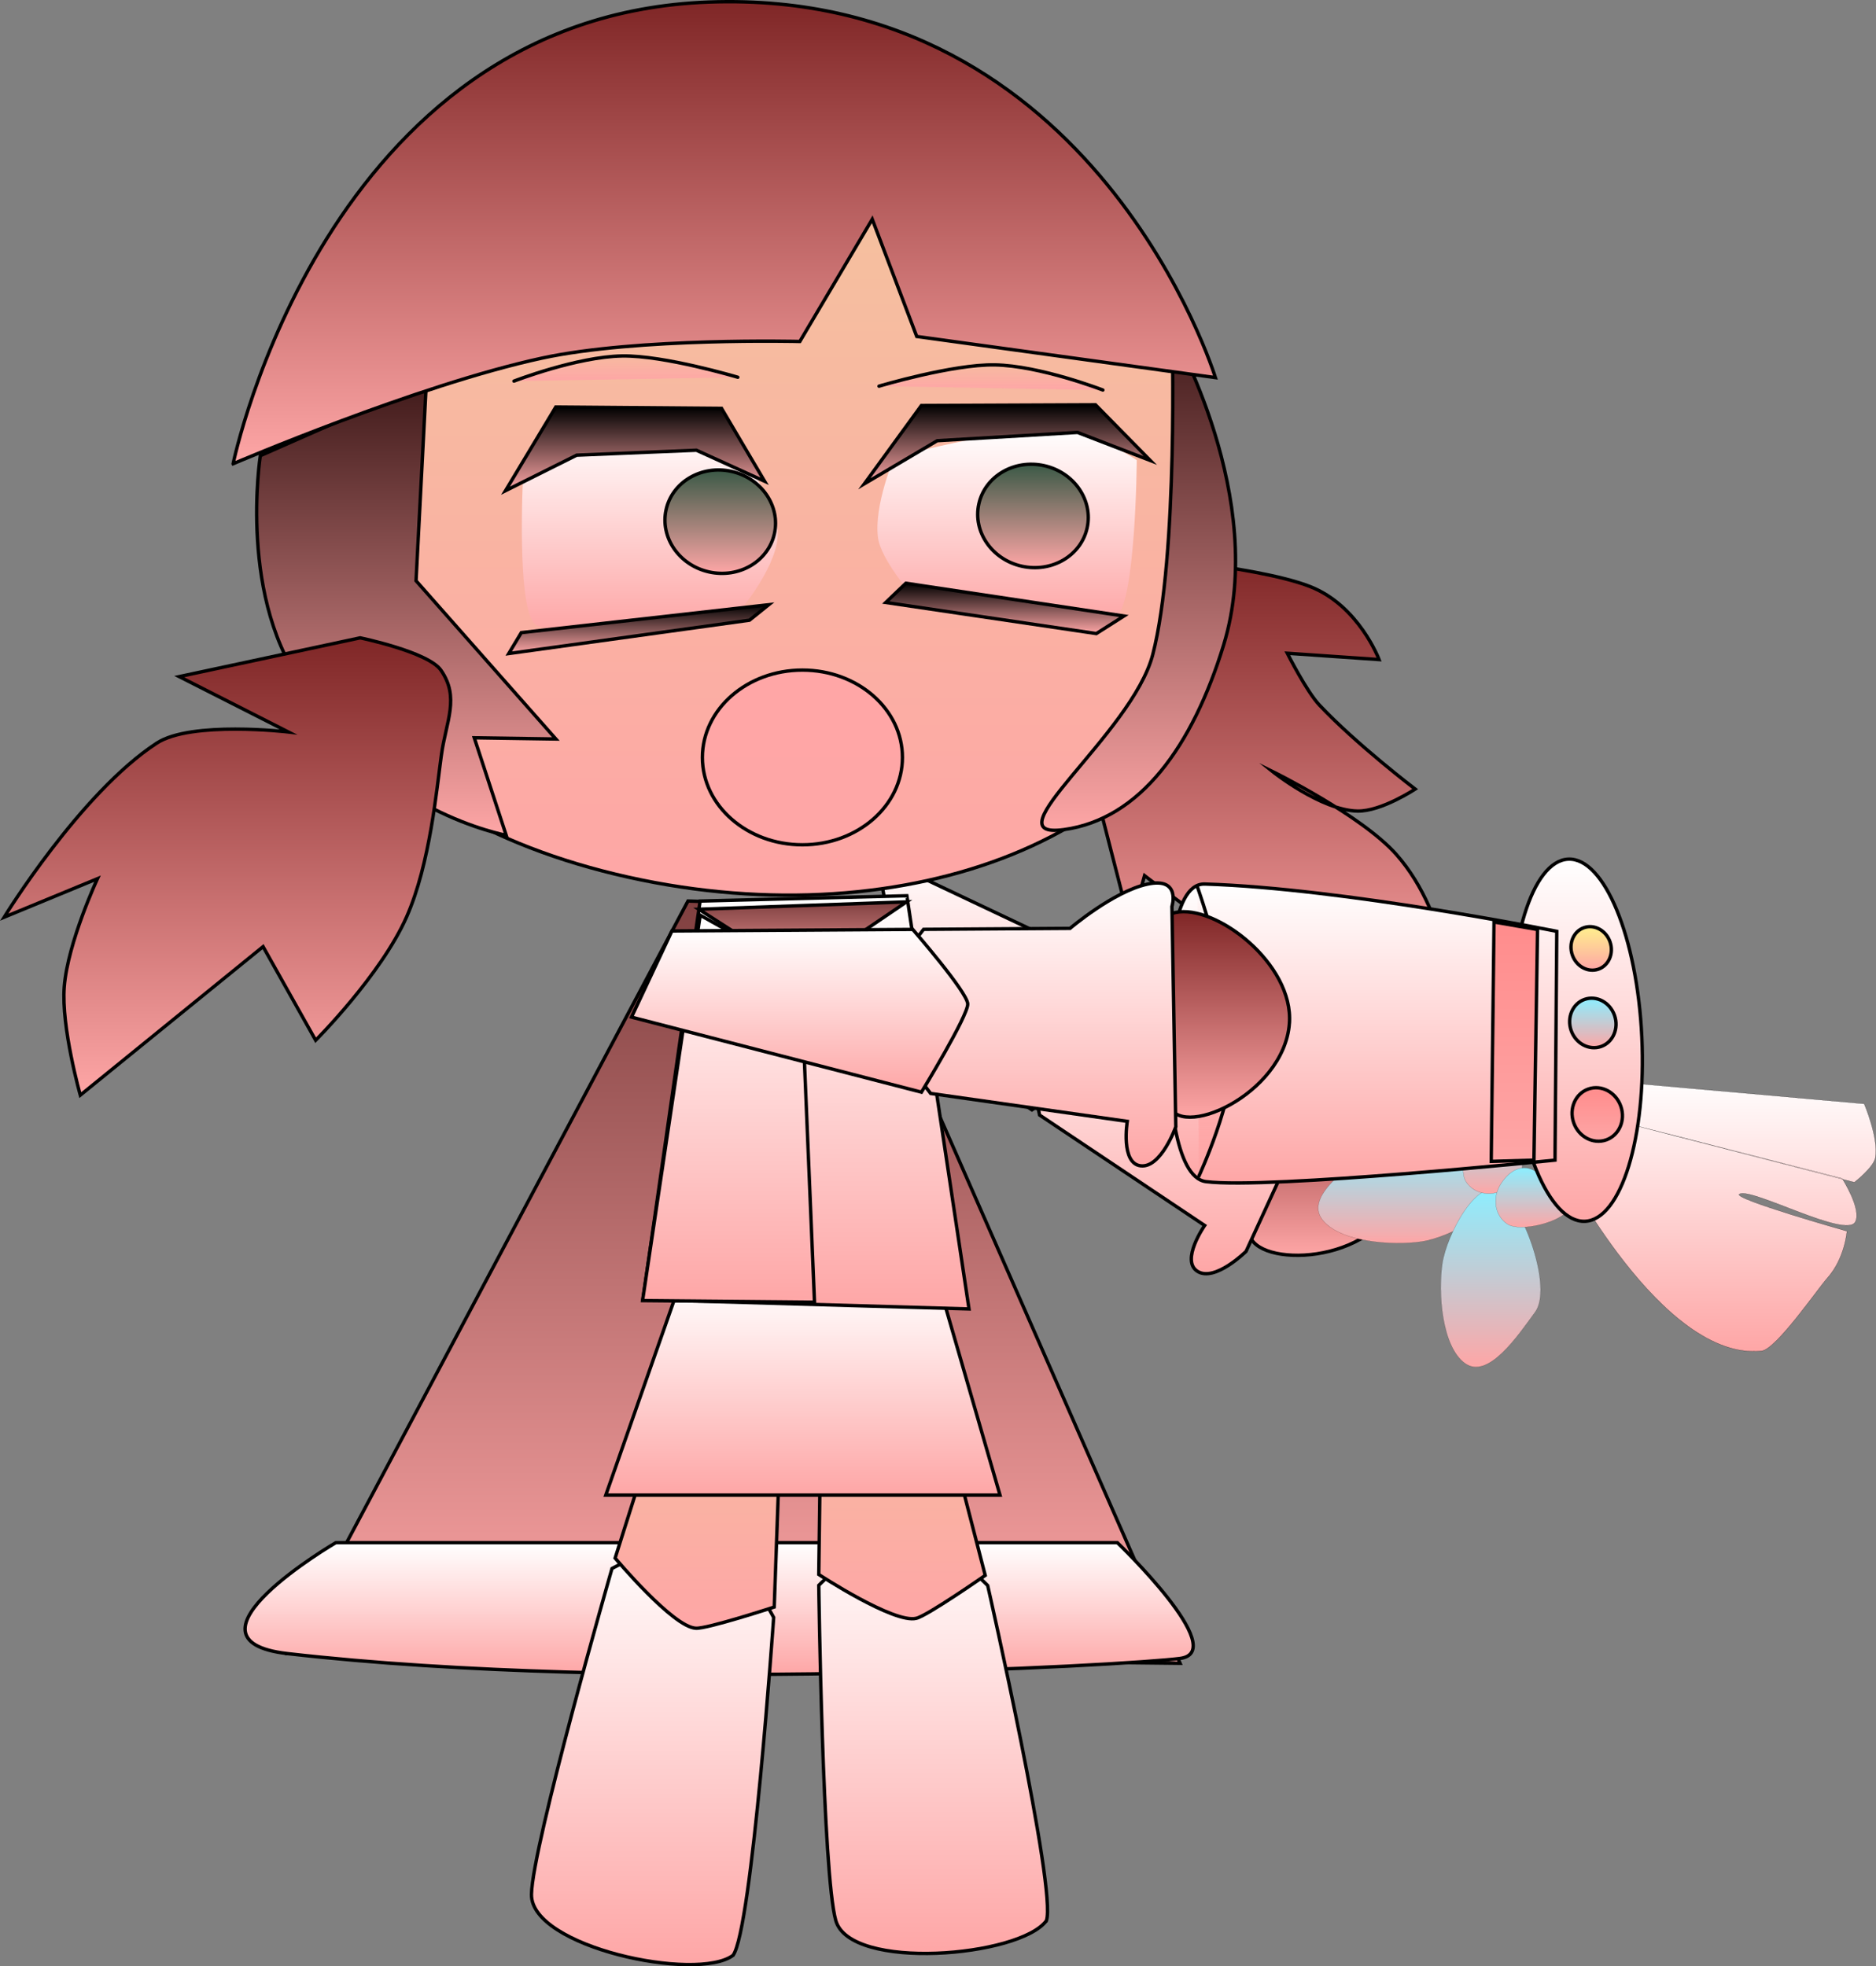 <svg version="1.1" xmlns="http://www.w3.org/2000/svg" xmlns:xlink="http://www.w3.org/1999/xlink" width="277.547" height="290.914" viewBox="0,0,277.547,290.914"><rect x="0" y="0" width="277.547" height="290.914" fill="#808080" stroke="none"/><defs><linearGradient x1="226.722" y1="263.667" x2="226.722" y2="376.438" gradientUnits="userSpaceOnUse" id="color-1"><stop offset="0" stop-color="#804040"/><stop offset="1" stop-color="#fea6a6"/></linearGradient><linearGradient x1="224.552" y1="358.595" x2="224.552" y2="378.086" gradientUnits="userSpaceOnUse" id="color-2"><stop offset="0" stop-color="#ffffff"/><stop offset="1" stop-color="#fea6a6"/></linearGradient><linearGradient x1="306.286" y1="212.349" x2="306.286" y2="280.594" gradientUnits="userSpaceOnUse" id="color-3"><stop offset="0" stop-color="#7f2626"/><stop offset="1" stop-color="#fea6a6"/></linearGradient><linearGradient x1="314.343" y1="286.836" x2="314.343" y2="316.084" gradientUnits="userSpaceOnUse" id="color-4"><stop offset="0" stop-color="#7f2626"/><stop offset="1" stop-color="#fea6a6"/></linearGradient><linearGradient x1="293.342" y1="272.998" x2="293.342" y2="318.803" gradientUnits="userSpaceOnUse" id="color-5"><stop offset="0" stop-color="#ffffff"/><stop offset="1" stop-color="#fea6a6"/></linearGradient><linearGradient x1="265.327" y1="257.067" x2="265.327" y2="294.566" gradientUnits="userSpaceOnUse" id="color-6"><stop offset="0" stop-color="#ffffff"/><stop offset="1" stop-color="#fea6a6"/></linearGradient><linearGradient x1="256.211" y1="356.181" x2="256.211" y2="419.373" gradientUnits="userSpaceOnUse" id="color-7"><stop offset="0" stop-color="#ffffff"/><stop offset="1" stop-color="#fea6a6"/></linearGradient><linearGradient x1="251.603" y1="319.928" x2="251.603" y2="369.853" gradientUnits="userSpaceOnUse" id="color-8"><stop offset="0" stop-color="#f3c69d"/><stop offset="1" stop-color="#fea6a6"/></linearGradient><linearGradient x1="214.702" y1="357.605" x2="214.702" y2="421.023" gradientUnits="userSpaceOnUse" id="color-9"><stop offset="0" stop-color="#ffffff"/><stop offset="1" stop-color="#fea6a6"/></linearGradient><linearGradient x1="221.809" y1="319.03" x2="221.809" y2="371.259" gradientUnits="userSpaceOnUse" id="color-10"><stop offset="0" stop-color="#f3c69d"/><stop offset="1" stop-color="#fea6a6"/></linearGradient><linearGradient x1="236.941" y1="320.155" x2="236.941" y2="351.559" gradientUnits="userSpaceOnUse" id="color-11"><stop offset="0" stop-color="#ffffff"/><stop offset="1" stop-color="#fea6a6"/></linearGradient><linearGradient x1="237.396" y1="262.885" x2="237.396" y2="324.018" gradientUnits="userSpaceOnUse" id="color-12"><stop offset="0" stop-color="#ffffff"/><stop offset="1" stop-color="#fea6a6"/></linearGradient><linearGradient x1="236.903" y1="263.793" x2="236.903" y2="274.489" gradientUnits="userSpaceOnUse" id="color-13"><stop offset="0" stop-color="#804040"/><stop offset="1" stop-color="#fea6a6"/></linearGradient><linearGradient x1="225.942" y1="265.765" x2="225.942" y2="323.019" gradientUnits="userSpaceOnUse" id="color-14"><stop offset="0" stop-color="#ffffff"/><stop offset="1" stop-color="#fea6a6"/></linearGradient><linearGradient x1="228.193" y1="138.616" x2="228.193" y2="262.8" gradientUnits="userSpaceOnUse" id="color-15"><stop offset="0" stop-color="#f3c69d"/><stop offset="1" stop-color="#fea6a6"/></linearGradient><linearGradient x1="286.623" y1="179.366" x2="286.623" y2="253.206" gradientUnits="userSpaceOnUse" id="color-16"><stop offset="0" stop-color="#401a1a"/><stop offset="1" stop-color="#fea6a6"/></linearGradient><linearGradient x1="178.265" y1="186.954" x2="178.265" y2="253.937" gradientUnits="userSpaceOnUse" id="color-17"><stop offset="0" stop-color="#401a1a"/><stop offset="1" stop-color="#fea6a6"/></linearGradient><linearGradient x1="236.871" y1="229.499" x2="236.871" y2="255.346" gradientUnits="userSpaceOnUse" id="color-18"><stop offset="0" stop-color="#ffa6a6"/><stop offset="1" stop-color="#fea6a6"/></linearGradient><linearGradient x1="225.31" y1="130.609" x2="225.31" y2="198.97" gradientUnits="userSpaceOnUse" id="color-19"><stop offset="0" stop-color="#7f2626"/><stop offset="1" stop-color="#fea6a6"/></linearGradient><linearGradient x1="151.801" y1="224.727" x2="151.801" y2="292.386" gradientUnits="userSpaceOnUse" id="color-20"><stop offset="0" stop-color="#7f2626"/><stop offset="1" stop-color="#fea6a6"/></linearGradient><linearGradient x1="210.753" y1="183.021" x2="210.753" y2="186.745" gradientUnits="userSpaceOnUse" id="color-21"><stop offset="0" stop-color="#fea6a6" stop-opacity="0"/><stop offset="1" stop-color="#fea6a6"/></linearGradient><linearGradient x1="264.764" y1="184.341" x2="264.764" y2="188.065" gradientUnits="userSpaceOnUse" id="color-22"><stop offset="0" stop-color="#fea6a6" stop-opacity="0"/><stop offset="1" stop-color="#fea6a6"/></linearGradient><linearGradient x1="372.373" y1="289.682" x2="372.373" y2="330.295" gradientUnits="userSpaceOnUse" id="color-23"><stop offset="0" stop-color="#ffffff"/><stop offset="1" stop-color="#fea6a6"/></linearGradient><linearGradient x1="326.347" y1="299.518" x2="326.347" y2="314.288" gradientUnits="userSpaceOnUse" id="color-24"><stop offset="0" stop-color="#8ceeff"/><stop offset="1" stop-color="#fea6a6"/></linearGradient><linearGradient x1="338.697" y1="306.271" x2="338.697" y2="332.606" gradientUnits="userSpaceOnUse" id="color-25"><stop offset="0" stop-color="#8ceeff"/><stop offset="1" stop-color="#fea6a6"/></linearGradient><linearGradient x1="338.988" y1="295.746" x2="338.988" y2="306.95" gradientUnits="userSpaceOnUse" id="color-26"><stop offset="0" stop-color="#8ceeff"/><stop offset="1" stop-color="#fea6a6"/></linearGradient><linearGradient x1="345.032" y1="303.145" x2="345.032" y2="311.919" gradientUnits="userSpaceOnUse" id="color-27"><stop offset="0" stop-color="#8ceeff"/><stop offset="1" stop-color="#fea6a6"/></linearGradient><linearGradient x1="351.415" y1="257.467" x2="351.415" y2="311.053" gradientUnits="userSpaceOnUse" id="color-28"><stop offset="0" stop-color="#ffffff"/><stop offset="1" stop-color="#fea6a6"/></linearGradient><linearGradient x1="319.721" y1="261.15" x2="319.721" y2="305.378" gradientUnits="userSpaceOnUse" id="color-29"><stop offset="0" stop-color="#ffffff"/><stop offset="1" stop-color="#fea6a6"/></linearGradient><linearGradient x1="297.991" y1="261.574" x2="297.991" y2="304.374" gradientUnits="userSpaceOnUse" id="color-30"><stop offset="0" stop-color="#fea6a6" stop-opacity="0"/><stop offset="1" stop-color="#fea6a6"/></linearGradient><linearGradient x1="353.565" y1="267.459" x2="353.565" y2="273.9" gradientUnits="userSpaceOnUse" id="color-31"><stop offset="0" stop-color="#fff08d"/><stop offset="1" stop-color="#fea6a6"/></linearGradient><linearGradient x1="353.81" y1="278.04" x2="353.81" y2="285.368" gradientUnits="userSpaceOnUse" id="color-32"><stop offset="0" stop-color="#8ceeff"/><stop offset="1" stop-color="#fea6a6"/></linearGradient><linearGradient x1="354.463" y1="291.286" x2="354.463" y2="299.205" gradientUnits="userSpaceOnUse" id="color-33"><stop offset="0" stop-color="#ff8c8c"/><stop offset="1" stop-color="#fea6a6"/></linearGradient><linearGradient x1="342.203" y1="266.769" x2="342.203" y2="302.189" gradientUnits="userSpaceOnUse" id="color-34"><stop offset="0" stop-color="#ff8c8c"/><stop offset="1" stop-color="#fea6a6"/></linearGradient><linearGradient x1="298.775" y1="265.244" x2="298.775" y2="295.644" gradientUnits="userSpaceOnUse" id="color-35"><stop offset="0" stop-color="#7f2626"/><stop offset="1" stop-color="#fea6a6"/></linearGradient><linearGradient x1="269.686" y1="260.997" x2="269.686" y2="302.856" gradientUnits="userSpaceOnUse" id="color-36"><stop offset="0" stop-color="#ffffff"/><stop offset="1" stop-color="#fea6a6"/></linearGradient><linearGradient x1="236.459" y1="267.865" x2="236.459" y2="291.944" gradientUnits="userSpaceOnUse" id="color-37"><stop offset="0" stop-color="#ffffff"/><stop offset="1" stop-color="#fea6a6"/></linearGradient><linearGradient x1="214.288" y1="193.218" x2="214.288" y2="223.667" gradientUnits="userSpaceOnUse" id="color-38"><stop offset="0" stop-color="#ffffff"/><stop offset="1" stop-color="#fea6a6"/></linearGradient><linearGradient x1="267.152" y1="193.846" x2="267.152" y2="222.459" gradientUnits="userSpaceOnUse" id="color-39"><stop offset="0" stop-color="#ffffff"/><stop offset="1" stop-color="#fea6a6"/></linearGradient><linearGradient x1="224.714" y1="199.889" x2="224.714" y2="215.19" gradientUnits="userSpaceOnUse" id="color-40"><stop offset="0" stop-color="#3a5946"/><stop offset="1" stop-color="#fea6a6"/></linearGradient><linearGradient x1="270.983" y1="199.041" x2="270.983" y2="214.342" gradientUnits="userSpaceOnUse" id="color-41"><stop offset="0" stop-color="#3a5946"/><stop offset="1" stop-color="#fea6a6"/></linearGradient><linearGradient x1="212.11" y1="190.577" x2="212.11" y2="202.96" gradientUnits="userSpaceOnUse" id="color-42"><stop offset="0" stop-color="#000000"/><stop offset="1" stop-color="#fea6a6"/></linearGradient><linearGradient x1="267.188" y1="190.249" x2="267.188" y2="201.935" gradientUnits="userSpaceOnUse" id="color-43"><stop offset="0" stop-color="#000000"/><stop offset="1" stop-color="#fea6a6"/></linearGradient><linearGradient x1="212.655" y1="219.828" x2="212.655" y2="227.052" gradientUnits="userSpaceOnUse" id="color-44"><stop offset="0" stop-color="#000000"/><stop offset="1" stop-color="#fea6a6"/></linearGradient><linearGradient x1="266.823" y1="216.648" x2="266.823" y2="224.097" gradientUnits="userSpaceOnUse" id="color-45"><stop offset="0" stop-color="#000000"/><stop offset="1" stop-color="#fea6a6"/></linearGradient></defs><g transform="translate(-118.157,-130.359)"><g data-paper-data="{&quot;isPaintingLayer&quot;:true}" fill-rule="nonzero" stroke-linejoin="miter" stroke-miterlimit="10" stroke-dasharray="" stroke-dashoffset="0" style="mix-blend-mode: normal"><g stroke="#000000" stroke-width="0.5" stroke-linecap="round"><path d="M243.495,264.381l49.248,112.057l-132.042,-1.427l59.24,-111.344z" fill="url(#color-1)"/><path d="M167.839,358.595h115.626c0,0 16.814,16.122 9.279,17.13c-7.536,1.008 -80.841,5.151 -132.042,-0.714c-17.512,-2.006 7.137,-16.416 7.137,-16.416z" fill="url(#color-2)"/></g><path d="M282.205,212.349c0,0 21.389,1.52 29.754,4.783c7.238,2.823 10.228,10.813 10.228,10.813l-13.58,-0.937c0,0 2.843,5.639 4.749,7.663c5.479,5.818 14.173,12.432 14.173,12.432c0,0 -5.025,3.33 -8.552,3.253c-5.399,-0.118 -12.592,-5.876 -12.592,-5.876c0,0 13.218,6.489 18.365,12.311c8.138,9.206 8.688,23.803 8.688,23.803c0,0 -11.613,0.104 -19.328,-3.369c-10.219,-4.6 -26.623,-17.317 -26.623,-17.317l-2.084,7.475l-6.268,-24.379z" fill="url(#color-3)" stroke="#000000" stroke-width="0.5" stroke-linecap="round"/><g data-paper-data="{&quot;origRot&quot;:0}" stroke="#000000" stroke-width="0.5" stroke-linecap="butt"><path d="M324.285,309.009c-5.307,9.222 -22.641,8.614 -21.246,2.838c1.905,-7.882 7.246,-26.362 13.158,-24.933c5.912,1.429 12.503,14.423 8.088,22.095z" fill="url(#color-4)"/><path d="M301.139,282.269c0,0 8.149,-2.143 13.149,-0.935c5.001,1.208 1.836,4.556 1.836,4.556l-13.616,29.606c0,0 -4.608,4.572 -7.178,2.965c-2.57,-1.607 1.054,-6.794 1.054,-6.794l-24.423,-16.337c0,0 -2.713,-12.969 -2.36,-14.828c0.353,-1.859 11.952,-7.503 11.952,-7.503z" fill="url(#color-5)"/><path d="M247.899,257.067l32.206,15.245c0,0 3.262,11.878 2.547,13.468c-0.716,1.59 -11.83,8.786 -11.83,8.786l-18.431,-12.329z" fill="url(#color-6)"/></g><g data-paper-data="{&quot;origRot&quot;:0}" stroke="#000000" stroke-width="0.5" stroke-linecap="butt"><path d="M272.963,414.532c-3.967,5.353 -29.019,7.48 -31.153,-0.025c-1.963,-6.902 -2.519,-49.597 -2.519,-49.597c0,0 8.853,-8.942 12.982,-8.726c3.516,0.185 12.009,8.754 12.009,8.754c0,0 10.277,45.173 8.682,49.594z" fill="url(#color-7)"/><path d="M252.86,320.714l11.056,42.722c0,0 -8.613,6.006 -10.205,6.353c-3.286,0.822 -14.421,-6.489 -14.421,-6.489l0.573,-43.371z" fill="url(#color-8)"/></g><g data-paper-data="{&quot;index&quot;:null,&quot;origRot&quot;:0}" stroke-linecap="butt"><g data-paper-data="{&quot;origRot&quot;:0,&quot;index&quot;:null}" stroke="#000000" stroke-width="0.5"><path d="M226.606,419.653c-5.344,3.979 -29.943,-1.22 -29.819,-9.021c0.114,-7.175 11.912,-48.211 11.912,-48.211c0,0 11.059,-6.005 14.949,-4.605c3.312,1.192 8.969,11.849 8.969,11.849c0,0 -3.207,46.216 -6.011,49.988z" fill="url(#color-9)"/><path d="M234.454,319.03l-1.753,49.09c0,0 -9.98,3.262 -11.605,3.135c-3.383,-0.163 -11.933,-10.377 -11.933,-10.377l13.075,-41.358z" fill="url(#color-10)"/></g><g fill="none" stroke="none" stroke-width="1" font-family="sans-serif" font-weight="normal" font-size="12" text-anchor="start"/></g><g stroke="#000000" stroke-width="0.5"><path d="M207.78,351.559l11.012,-31.405l38.338,0.408l8.973,30.997z" fill="url(#color-11)" stroke-linecap="butt"/><g data-paper-data="{&quot;origRot&quot;:0}" stroke-linecap="round"><path d="M221.731,263.672l30.595,-0.787l9.192,61.133l-48.245,-1.391z" fill="url(#color-12)"/><path d="M252.275,263.793l-15.755,10.696l-14.991,-9.608z" fill="url(#color-13)"/><path d="M236.609,274.091l2.051,48.928l-25.437,-0.236l8.527,-57.017z" fill="url(#color-14)"/></g></g><path d="M298.241,224.854c-6.413,28.779 -45.422,44.576 -87.129,35.282c-41.707,-9.294 -59.172,-37.675 -52.759,-66.454c6.413,-28.779 36.907,-61.247 79.027,-54.052c44.99,7.686 67.274,56.445 60.861,85.224z" data-paper-data="{&quot;origRot&quot;:0}" fill="url(#color-15)" stroke="#000000" stroke-width="0.5" stroke-linecap="butt"/><path d="M299.19,225.776c-4.593,14.976 -12.36,25.784 -23.639,27.325c-11.279,1.542 10.107,-14.18 13.151,-25.892c3.808,-14.647 2.862,-47.843 2.862,-47.843c0,0 14.269,24.748 7.626,46.41z" data-paper-data="{&quot;origRot&quot;:0}" fill="url(#color-16)" stroke="#000000" stroke-width="0.5" stroke-linecap="round"/><path d="M181.23,186.954l-1.521,29.329l20.69,23.414l-12.077,-0.184l4.725,14.424c0,0 -19.316,-3.531 -29.434,-21.339c-10.36,-13.17 -6.941,-34.82 -6.941,-34.82z" data-paper-data="{&quot;origRot&quot;:0}" fill="url(#color-17)" stroke="#000000" stroke-width="0.5" stroke-linecap="round"/><path d="M251.668,242.423c0,7.138 -6.625,12.924 -14.797,12.924c-8.172,0 -14.797,-5.786 -14.797,-12.924c0,-7.138 6.625,-12.924 14.797,-12.924c8.172,0 14.797,5.786 14.797,12.924z" fill="url(#color-18)" stroke="#000000" stroke-width="0.5" stroke-linecap="butt"/><path d="M152.646,198.97c0,0 13.596,-66.236 70.378,-68.306c57.234,-2.086 74.95,55.562 74.95,55.562l-44.19,-6.086l-6.581,-17.345l-10.716,18.087c0,0 -23.93,-0.607 -38.144,2.46c-18.506,3.993 -45.697,15.629 -45.697,15.629z" data-paper-data="{&quot;origRot&quot;:0}" fill="url(#color-19)" stroke="#000000" stroke-width="0.5" stroke-linecap="round"/><path d="M183.461,242.031c-0.691,4.977 -1.668,16.081 -5.141,23.965c-3.788,8.599 -13.463,18.271 -13.463,18.271l-7.778,-13.851l-27.042,21.97c0,0 -2.846,-10.089 -2.374,-16.035c0.52,-6.553 4.915,-15.992 4.915,-15.992l-13.805,5.699c0,0 11.266,-18.382 22.58,-25.757c5.093,-3.32 19.462,-1.646 19.462,-1.646l-16.142,-8.193l26.767,-5.735c0,0 10.072,2.082 11.95,4.785c2.814,4.05 0.764,7.542 0.073,12.519z" fill="url(#color-20)" stroke="#000000" stroke-width="0.5" stroke-linecap="round"/><path d="M194.194,186.745c0,0 9.306,-3.606 15.993,-3.721c6.238,-0.108 17.125,3.15 17.125,3.15" fill="url(#color-21)" stroke="#000000" stroke-width="0.5" stroke-linecap="round"/><path d="M248.205,187.494c0,0 10.887,-3.258 17.125,-3.15c6.687,0.115 15.993,3.721 15.993,3.721" data-paper-data="{&quot;index&quot;:null}" fill="url(#color-22)" stroke="#000000" stroke-width="0.5" stroke-linecap="round"/><g data-paper-data="{&quot;index&quot;:null,&quot;origRot&quot;:0}" stroke="#000000"><g><path d="M349.054,289.682l44.902,3.985c0,0 2.167,5.06 1.657,7.965c-0.251,1.432 -3.105,3.65 -3.105,3.65l-33.946,-8.787l32.132,8.21c0,0 2.921,4.541 1.957,6.424c-1.318,2.573 -15.331,-5.119 -17.148,-4.108c-1.182,0.657 15.903,5.49 15.903,5.49c0,0 -0.296,4.015 -2.894,6.924c-1.443,1.616 -7.586,10.572 -9.741,10.799c-14.747,1.555 -29.496,-27.452 -29.496,-27.452z" data-paper-data="{&quot;index&quot;:null,&quot;origRot&quot;:0}" fill="url(#color-23)" stroke-width="0.025" stroke-linecap="round"/><g data-paper-data="{&quot;origRot&quot;:0}" stroke-width="0.015" stroke-linecap="butt"><path d="M313.734,310.724c-2.495,-3.419 4.025,-7.814 7.572,-10.402c3.547,-2.588 15.276,1.614 17.771,5.033c2.495,3.419 -6.321,8.07 -10.587,8.7c-4.344,0.642 -12.261,0.088 -14.756,-3.331z" data-paper-data="{&quot;origRot&quot;:0}" fill="url(#color-24)"/><path d="M331.546,317.294c0.631,-4.266 5.282,-13.082 8.701,-10.587c3.419,2.495 7.62,14.224 5.032,17.771c-2.589,3.547 -6.984,10.067 -10.403,7.571c-3.419,-2.495 -3.972,-10.412 -3.33,-14.756z" data-paper-data="{&quot;origRot&quot;:0,&quot;index&quot;:null}" fill="url(#color-25)"/><path d="M335.052,305.197c-1.219,-1.884 0.2,-7.852 2.285,-9.201c2.085,-1.349 4.276,3.107 5.495,4.992c1.219,1.884 0.287,3.83 -1.798,5.179c-2.085,1.349 -4.763,0.915 -5.982,-0.97z" data-paper-data="{&quot;origRot&quot;:0}" fill="url(#color-26)"/><path d="M340.214,305.486c1.349,-2.084 3.295,-3.017 5.179,-1.797c1.884,1.219 6.34,3.411 4.991,5.495c-1.349,2.084 -7.317,3.503 -9.201,2.284c-1.884,-1.219 -2.318,-3.897 -0.969,-5.982z" data-paper-data="{&quot;origRot&quot;:0,&quot;index&quot;:null}" fill="url(#color-27)"/></g><path d="M341.771,284.709c-0.689,-14.795 3.071,-26.99 8.397,-27.238c5.326,-0.248 10.203,11.545 10.891,26.34c0.689,14.795 -3.071,26.99 -8.397,27.238c-5.326,0.248 -10.203,-11.545 -10.891,-26.34z" data-paper-data="{&quot;origRot&quot;:0}" fill="url(#color-28)" stroke-width="0.5" stroke-linecap="butt"/><path d="M348.213,302.001c0,0 -42.416,4.341 -51.641,3.18c-4.649,-0.585 -5.577,-13.296 -5.604,-20.838c-0.034,-9.641 0.307,-23.35 5.446,-23.191c20.491,0.633 52.061,7.001 52.061,7.001z" data-paper-data="{&quot;origRot&quot;:0}" fill="url(#color-29)" stroke-width="0.5" stroke-linecap="butt"/><path d="M295.311,261.574c0,0 5.314,14.978 5.36,24.132c0.038,7.549 -5.146,18.668 -5.146,18.668" fill="url(#color-30)" stroke-width="0.5" stroke-linecap="round"/><path d="M350.775,271.652c-0.591,-1.695 0.179,-3.505 1.72,-4.042c1.541,-0.537 3.269,0.401 3.861,2.096c0.591,1.695 -0.179,3.505 -1.72,4.042c-1.541,0.537 -3.269,-0.401 -3.861,-2.096z" fill="url(#color-31)" stroke-width="0.5" stroke-linecap="butt"/><path d="M350.601,282.823c-0.672,-1.926 0.221,-3.989 1.993,-4.607c1.772,-0.618 3.753,0.443 4.425,2.369c0.672,1.926 -0.221,3.989 -1.993,4.607c-1.772,0.618 -3.753,-0.443 -4.425,-2.369z" fill="url(#color-32)" stroke-width="0.5" stroke-linecap="butt"/><path d="M350.976,296.462c-0.725,-2.08 0.248,-4.311 2.174,-4.983c1.926,-0.672 4.076,0.47 4.801,2.551c0.725,2.08 -0.248,4.311 -2.174,4.983c-1.926,0.672 -4.076,-0.47 -4.801,-2.551z" fill="url(#color-33)" stroke-width="0.5" stroke-linecap="butt"/></g><path d="M345.629,267.885l-0.534,34.117l-6.318,0.187l0.416,-35.42z" fill="url(#color-34)" stroke-width="0.5" stroke-linecap="round"/></g><g data-paper-data="{&quot;origRot&quot;:0,&quot;index&quot;:null}" stroke="#000000" stroke-width="0.5" stroke-linecap="butt"><path d="M308.919,281.768c-0.782,10.611 -16.665,17.582 -17.912,11.773c-1.703,-7.928 -4.905,-26.896 1.041,-28.173c5.946,-1.277 17.521,7.573 16.871,16.4z" fill="url(#color-35)"/><path d="M276.465,267.713c0,0 6.413,-5.465 11.443,-6.545c5.03,-1.08 3.631,3.308 3.631,3.308l0.573,32.582c0,0 -2.169,6.118 -5.182,5.785c-3.013,-0.333 -1.997,-6.579 -1.997,-6.579l-29.092,-4.127c0,0 -8.07,-10.509 -8.558,-12.337c-0.488,-1.828 7.515,-11.944 7.515,-11.944z" fill="url(#color-36)"/><path d="M217.563,268.099l35.631,-0.233c0,0 8.092,9.288 8.136,11.031c0.045,1.743 -6.848,13.047 -6.848,13.047l-42.895,-11.103z" fill="url(#color-37)"/></g><path d="M195.557,200.393c0,0 10.959,-6.852 15.829,-7.141c9.132,-0.542 17.013,5.504 17.013,5.504c0,0 5.235,6.345 4.788,11.208c-0.447,4.863 -5.849,11.12 -5.849,11.12c0,0 -25.093,4.347 -29.817,1.764c-3.074,-1.68 -1.964,-22.455 -1.964,-22.455z" data-paper-data="{&quot;index&quot;:null,&quot;origRot&quot;:0}" fill="url(#color-38)" stroke="#000000" stroke-width="0" stroke-linecap="butt"/><path d="M283.197,221.727c-4.613,2.76 -30.005,-3.176 -30.005,-3.176c0,0 -4.704,-5.382 -5.138,-8.627c-0.637,-4.756 2.394,-11.874 2.394,-11.874c0,0 15.266,-4.302 24.401,-4.203c4.871,0.053 11.489,4.595 11.489,4.595c0,0 -0.139,21.489 -3.141,23.285z" data-paper-data="{&quot;origRot&quot;:0}" fill="url(#color-39)" stroke="#000000" stroke-width="0" stroke-linecap="butt"/><path d="M232.724,209.325c-0.915,4.108 -5.243,6.638 -9.667,5.653c-4.424,-0.986 -7.268,-5.115 -6.352,-9.222c0.915,-4.108 5.243,-6.638 9.667,-5.653c4.424,0.986 7.268,5.115 6.352,9.222z" data-paper-data="{&quot;origRot&quot;:0}" fill="url(#color-40)" stroke="#000000" stroke-width="0.5" stroke-linecap="butt"/><path d="M278.993,208.477c-0.915,4.108 -5.243,6.638 -9.667,5.653c-4.424,-0.986 -7.268,-5.115 -6.352,-9.222c0.915,-4.108 5.243,-6.638 9.667,-5.653c4.424,0.986 7.268,5.115 6.352,9.222z" data-paper-data="{&quot;origRot&quot;:0}" fill="url(#color-41)" stroke="#000000" stroke-width="0.5" stroke-linecap="butt"/><path d="M192.941,202.96l7.439,-12.382l24.525,0.2l6.373,10.78l-10.092,-4.589l-17.713,0.733z" data-paper-data="{&quot;origRot&quot;:0}" fill="url(#color-42)" stroke="#000000" stroke-width="0.5" stroke-linecap="round"/><path d="M246.037,201.935l8.43,-11.577l25.764,-0.109l8.108,8.242l-10.774,-4.156l-20.748,1.227z" data-paper-data="{&quot;origRot&quot;:0}" fill="url(#color-43)" stroke="#000000" stroke-width="0.5" stroke-linecap="round"/><path d="M195.283,223.956l36.605,-4.128l-2.85,2.29l-35.614,4.934z" data-paper-data="{&quot;origRot&quot;:0}" fill="url(#color-44)" stroke="#000000" stroke-width="0.5" stroke-linecap="round"/><path d="M252.178,216.648l32.264,4.85l-4.089,2.599l-31.15,-4.601z" data-paper-data="{&quot;origRot&quot;:0}" fill="url(#color-45)" stroke="#000000" stroke-width="0.5" stroke-linecap="round"/></g></g></svg>